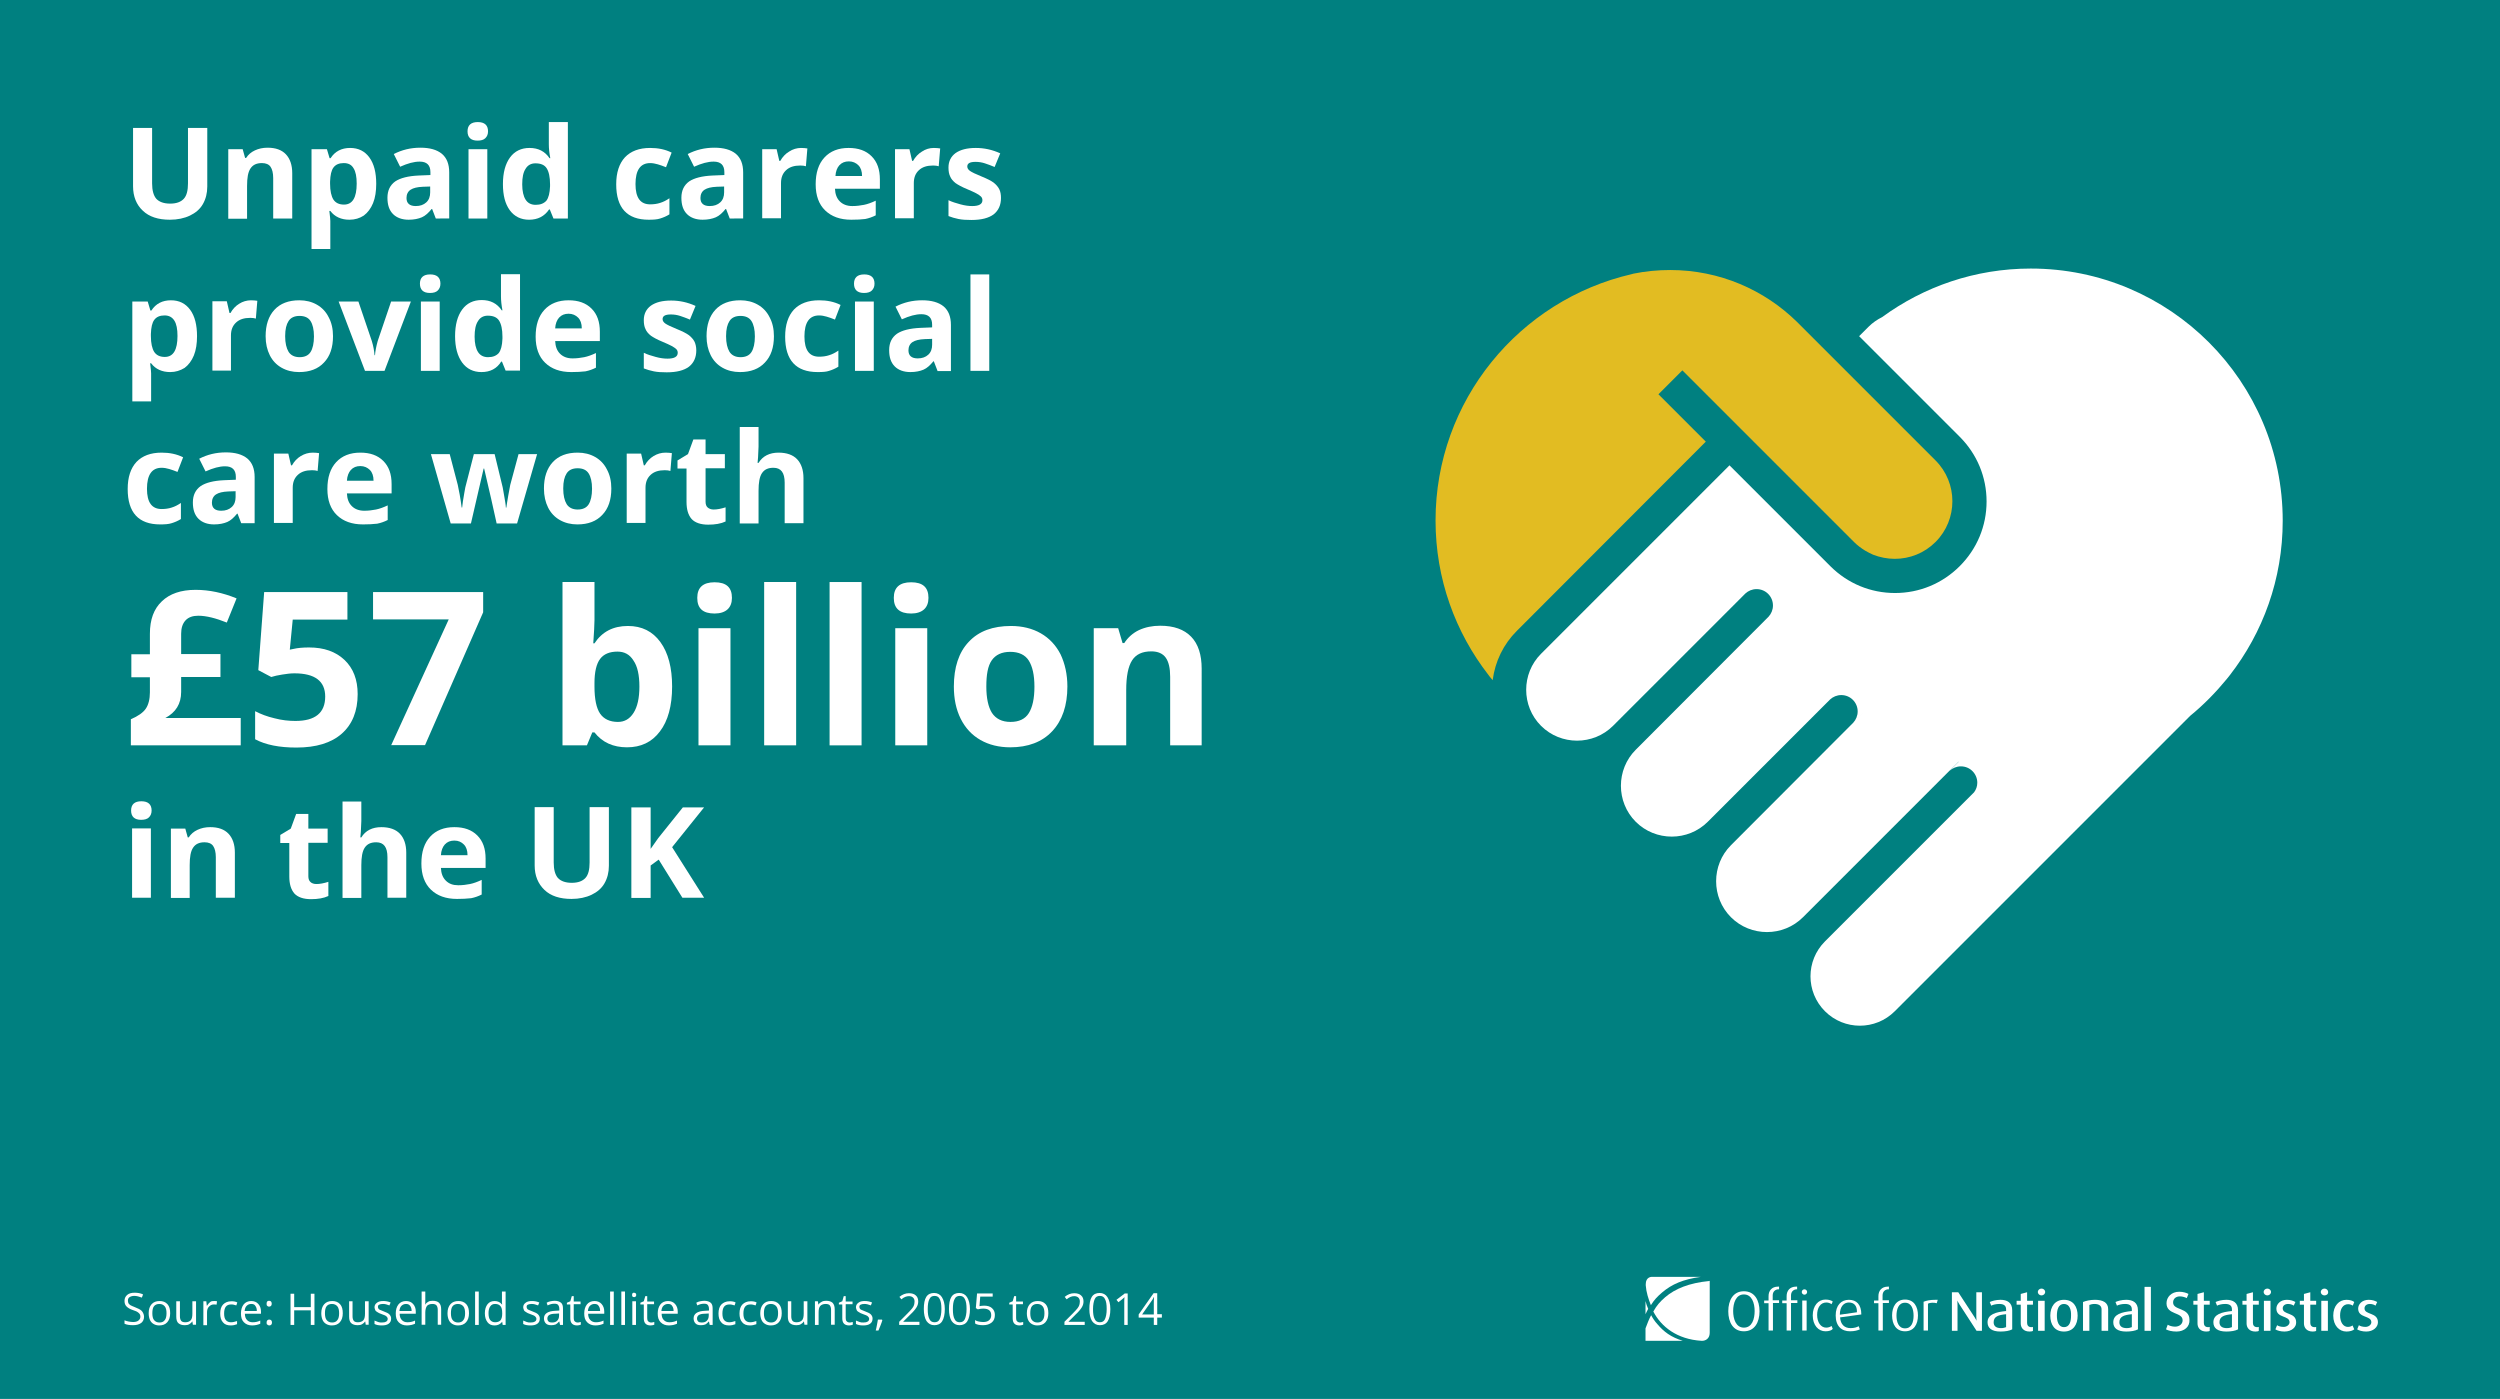 <?xml version="1.0" encoding="utf-8"?>
<!-- Generator: Adobe Illustrator 21.0.2, SVG Export Plug-In . SVG Version: 6.00 Build 0)  -->
<svg version="1.1" id="Layer_1" xmlns="http://www.w3.org/2000/svg" xmlns:xlink="http://www.w3.org/1999/xlink" x="0px" y="0px"
	 viewBox="0 0 1024 573" style="enable-background:new 0 0 1024 573;" xml:space="preserve">
<style type="text/css">
	.st0{fill:#008080;}
	.st1{fill:#FFFFFF;}
	.st2{fill:#E2BC22;}
</style>
<g>
	<rect class="st0" width="1024" height="573"/>
</g>
<g>
	<path class="st1" d="M84.9,52.4v24c0,2.7-0.6,5.1-1.8,7.2c-1.2,2.1-3,3.6-5.3,4.7c-2.3,1.1-5.1,1.7-8.2,1.7
		c-4.8,0-8.5-1.2-11.1-3.7c-2.6-2.4-4-5.8-4-10V52.4h7.8v22.7c0,2.9,0.6,5,1.7,6.3c1.2,1.3,3.1,2,5.7,2c2.6,0,4.4-0.7,5.6-2
		c1.2-1.3,1.7-3.5,1.7-6.3V52.4H84.9z"/>
	<path class="st1" d="M119.6,89.5h-7.7V72.9c0-2-0.4-3.6-1.1-4.6c-0.7-1-1.9-1.5-3.5-1.5c-2.2,0-3.7,0.7-4.7,2.2s-1.4,3.8-1.4,7.2
		v13.4h-7.7V61.1h5.9l1,3.6h0.4c0.9-1.4,2.1-2.4,3.6-3.1c1.5-0.7,3.2-1.1,5.2-1.1c3.3,0,5.8,0.9,7.5,2.7c1.7,1.8,2.6,4.4,2.6,7.7
		V89.5z"/>
	<path class="st1" d="M143.1,90c-3.3,0-6-1.2-7.8-3.6h-0.4c0.3,2.4,0.4,3.7,0.4,4.1V102h-7.7V61.1h6.3l1.1,3.7h0.4
		c1.8-2.8,4.5-4.2,8-4.2c3.4,0,6,1.3,7.9,3.9c1.9,2.6,2.8,6.2,2.8,10.8c0,3-0.4,5.7-1.3,7.9s-2.2,3.9-3.8,5.1
		C147.3,89.4,145.4,90,143.1,90z M140.8,66.8c-1.9,0-3.3,0.6-4.2,1.8c-0.9,1.2-1.3,3.1-1.4,5.8v0.8c0,3,0.5,5.2,1.4,6.6
		c0.9,1.3,2.3,2,4.3,2c3.5,0,5.2-2.9,5.2-8.6c0-2.8-0.4-4.9-1.3-6.3C144,67.5,142.7,66.8,140.8,66.8z"/>
	<path class="st1" d="M178.5,89.5l-1.5-3.9h-0.2c-1.3,1.6-2.6,2.8-4,3.4c-1.4,0.6-3.2,1-5.4,1c-2.7,0-4.9-0.8-6.4-2.3
		c-1.6-1.6-2.3-3.8-2.3-6.7c0-3,1.1-5.2,3.2-6.7c2.1-1.4,5.3-2.2,9.5-2.4l4.9-0.2v-1.2c0-2.9-1.5-4.3-4.4-4.3c-2.3,0-4.9,0.7-8,2.1
		l-2.6-5.2c3.3-1.7,6.9-2.6,10.9-2.6c3.8,0,6.7,0.8,8.8,2.5c2,1.7,3,4.2,3,7.6v18.9H178.5z M176.2,76.4l-3,0.1
		c-2.3,0.1-3.9,0.5-5,1.2c-1.1,0.7-1.7,1.9-1.7,3.4c0,2.2,1.3,3.3,3.8,3.3c1.8,0,3.2-0.5,4.3-1.5c1.1-1,1.6-2.4,1.6-4.1V76.4z"/>
	<path class="st1" d="M191.5,53.8c0-2.5,1.4-3.8,4.2-3.8c2.8,0,4.2,1.3,4.2,3.8c0,1.2-0.4,2.1-1.1,2.8c-0.7,0.7-1.8,1-3.2,1
		C192.9,57.6,191.5,56.3,191.5,53.8z M199.6,89.5h-7.7V61.1h7.7V89.5z"/>
	<path class="st1" d="M216.7,90c-3.3,0-6-1.3-7.9-3.9S206,80,206,75.4c0-4.7,1-8.3,2.9-10.9c1.9-2.6,4.6-3.9,8-3.9
		c3.6,0,6.3,1.4,8.2,4.2h0.3c-0.4-2.1-0.6-4-0.6-5.7V50h7.8v39.5h-5.9l-1.5-3.7h-0.3C223,88.6,220.3,90,216.7,90z M219.4,83.9
		c2,0,3.4-0.6,4.4-1.7c0.9-1.2,1.4-3.1,1.5-5.9v-0.8c0-3-0.5-5.2-1.4-6.6s-2.5-2-4.6-2c-1.7,0-3.1,0.7-4,2.2c-1,1.5-1.4,3.6-1.4,6.4
		s0.5,4.9,1.4,6.3S217.6,83.9,219.4,83.9z"/>
	<path class="st1" d="M265.7,90c-8.8,0-13.3-4.8-13.3-14.5c0-4.8,1.2-8.5,3.6-11.1c2.4-2.5,5.8-3.8,10.3-3.8c3.3,0,6.2,0.6,8.8,1.9
		l-2.3,6c-1.2-0.5-2.4-0.9-3.4-1.2c-1-0.3-2.1-0.5-3.1-0.5c-4,0-6,2.9-6,8.6c0,5.6,2,8.3,6,8.3c1.5,0,2.9-0.2,4.1-0.6
		c1.3-0.4,2.5-1,3.8-1.9v6.6c-1.3,0.8-2.5,1.3-3.8,1.7C269.2,89.9,267.6,90,265.7,90z"/>
	<path class="st1" d="M298.9,89.5l-1.5-3.9h-0.2c-1.3,1.6-2.6,2.8-4,3.4c-1.4,0.6-3.2,1-5.4,1c-2.7,0-4.9-0.8-6.4-2.3
		c-1.6-1.6-2.3-3.8-2.3-6.7c0-3,1.1-5.2,3.2-6.7c2.1-1.4,5.3-2.2,9.5-2.4l4.9-0.2v-1.2c0-2.9-1.5-4.3-4.4-4.3c-2.3,0-4.9,0.7-8,2.1
		l-2.6-5.2c3.3-1.7,6.9-2.6,10.9-2.6c3.8,0,6.7,0.8,8.8,2.5c2,1.7,3,4.2,3,7.6v18.9H298.9z M296.6,76.4l-3,0.1
		c-2.3,0.1-3.9,0.5-5,1.2c-1.1,0.7-1.7,1.9-1.7,3.4c0,2.2,1.3,3.3,3.8,3.3c1.8,0,3.2-0.5,4.3-1.5c1.1-1,1.6-2.4,1.6-4.1V76.4z"/>
	<path class="st1" d="M328.1,60.6c1,0,1.9,0.1,2.6,0.2l-0.6,7.3c-0.6-0.2-1.4-0.3-2.3-0.3c-2.5,0-4.4,0.6-5.8,1.9
		c-1.4,1.3-2.1,3-2.1,5.3v14.4h-7.7V61.1h5.9l1.1,4.8h0.4c0.9-1.6,2.1-2.9,3.6-3.8C324.7,61.1,326.4,60.6,328.1,60.6z"/>
	<path class="st1" d="M348.7,90c-4.6,0-8.1-1.3-10.7-3.8c-2.6-2.5-3.9-6.1-3.9-10.7c0-4.8,1.2-8.4,3.6-11c2.4-2.6,5.7-3.9,9.9-3.9
		c4,0,7.1,1.1,9.4,3.4s3.4,5.4,3.4,9.5v3.8H342c0.1,2.2,0.7,3.9,2,5.2c1.2,1.2,2.9,1.9,5.1,1.9c1.7,0,3.3-0.2,4.8-0.5
		s3.1-0.9,4.8-1.7v6c-1.4,0.7-2.8,1.2-4.3,1.5C352.8,89.9,351,90,348.7,90z M347.7,66.1c-1.6,0-2.9,0.5-3.9,1.6
		c-0.9,1-1.5,2.5-1.6,4.4h10.9c0-1.9-0.5-3.4-1.5-4.4S349.3,66.1,347.7,66.1z"/>
	<path class="st1" d="M382.5,60.6c1,0,1.9,0.1,2.6,0.2l-0.6,7.3c-0.6-0.2-1.4-0.3-2.3-0.3c-2.5,0-4.4,0.6-5.8,1.9
		c-1.4,1.3-2.1,3-2.1,5.3v14.4h-7.7V61.1h5.9l1.1,4.8h0.4c0.9-1.6,2.1-2.9,3.6-3.8C379.1,61.1,380.7,60.6,382.5,60.6z"/>
	<path class="st1" d="M410,81.1c0,2.9-1,5.1-3,6.7c-2,1.5-5,2.3-9.1,2.3c-2.1,0-3.8-0.1-5.3-0.4c-1.5-0.3-2.8-0.7-4.1-1.2V82
		c1.4,0.7,3.1,1.2,4.9,1.7s3.4,0.7,4.8,0.7c2.8,0,4.2-0.8,4.2-2.4c0-0.6-0.2-1.1-0.6-1.5c-0.4-0.4-1-0.8-1.9-1.3s-2.1-1-3.7-1.7
		c-2.2-0.9-3.8-1.8-4.8-2.5c-1-0.8-1.8-1.7-2.2-2.7c-0.5-1-0.7-2.2-0.7-3.7c0-2.5,1-4.5,2.9-5.9c2-1.4,4.7-2.1,8.3-2.1
		c3.4,0,6.7,0.7,10,2.2l-2.3,5.6c-1.4-0.6-2.8-1.1-4-1.5c-1.2-0.4-2.5-0.6-3.8-0.6c-2.3,0-3.4,0.6-3.4,1.9c0,0.7,0.4,1.3,1.1,1.8
		s2.3,1.3,4.8,2.3c2.2,0.9,3.8,1.7,4.9,2.5c1,0.8,1.8,1.7,2.3,2.7C409.8,78.5,410,79.7,410,81.1z"/>
	<path class="st1" d="M69.7,152.4c-3.3,0-6-1.2-7.8-3.6h-0.4c0.3,2.4,0.4,3.7,0.4,4.1v11.5h-7.7v-40.9h6.3l1.1,3.7h0.4
		c1.8-2.8,4.5-4.2,8-4.2c3.4,0,6,1.3,7.9,3.9c1.9,2.6,2.8,6.2,2.8,10.8c0,3-0.4,5.7-1.3,7.9s-2.2,3.9-3.8,5.1
		C73.8,151.8,71.9,152.4,69.7,152.4z M67.4,129.2c-1.9,0-3.3,0.6-4.2,1.8c-0.9,1.2-1.3,3.1-1.4,5.8v0.8c0,3,0.5,5.2,1.4,6.6
		c0.9,1.3,2.3,2,4.3,2c3.5,0,5.2-2.9,5.2-8.6c0-2.8-0.4-4.9-1.3-6.3C70.5,129.9,69.2,129.2,67.4,129.2z"/>
	<path class="st1" d="M102.8,123c1,0,1.9,0.1,2.6,0.2l-0.6,7.3c-0.6-0.2-1.4-0.3-2.3-0.3c-2.5,0-4.4,0.6-5.8,1.9
		c-1.4,1.3-2.1,3-2.1,5.3v14.4H87v-28.4h5.9l1.1,4.8h0.4c0.9-1.6,2.1-2.9,3.6-3.8C99.4,123.5,101.1,123,102.8,123z"/>
	<path class="st1" d="M136.4,137.7c0,4.6-1.2,8.2-3.7,10.8c-2.4,2.6-5.8,3.9-10.2,3.9c-2.7,0-5.1-0.6-7.2-1.8s-3.7-2.9-4.8-5.1
		s-1.7-4.8-1.7-7.8c0-4.6,1.2-8.2,3.6-10.8c2.4-2.6,5.8-3.9,10.2-3.9c2.7,0,5.1,0.6,7.2,1.8c2.1,1.2,3.7,2.9,4.8,5.1
		C135.8,132.1,136.4,134.7,136.4,137.7z M116.8,137.7c0,2.8,0.5,4.9,1.4,6.4c0.9,1.4,2.4,2.2,4.5,2.2c2.1,0,3.6-0.7,4.5-2.1
		c0.9-1.4,1.4-3.6,1.4-6.4c0-2.8-0.5-4.9-1.4-6.3c-0.9-1.4-2.4-2.1-4.5-2.1c-2.1,0-3.6,0.7-4.5,2.1S116.8,134.8,116.8,137.7z"/>
	<path class="st1" d="M149.5,151.9l-10.8-28.4h8.1l5.5,16.2c0.6,2,1,4,1.1,5.8h0.2c0.1-1.6,0.5-3.6,1.1-5.8l5.5-16.2h8.1l-10.8,28.4
		H149.5z"/>
	<path class="st1" d="M172,116.2c0-2.5,1.4-3.8,4.2-3.8c2.8,0,4.2,1.3,4.2,3.8c0,1.2-0.4,2.1-1.1,2.8c-0.7,0.7-1.8,1-3.2,1
		C173.4,120,172,118.7,172,116.2z M180.1,151.9h-7.7v-28.4h7.7V151.9z"/>
	<path class="st1" d="M197.2,152.4c-3.3,0-6-1.3-7.9-3.9s-2.9-6.2-2.9-10.8c0-4.7,1-8.3,2.9-10.9c1.9-2.6,4.6-3.9,8-3.9
		c3.6,0,6.3,1.4,8.2,4.2h0.3c-0.4-2.1-0.6-4-0.6-5.7v-9.1h7.8v39.5h-5.9l-1.5-3.7h-0.3C203.5,151,200.8,152.4,197.2,152.4z
		 M199.9,146.3c2,0,3.4-0.6,4.4-1.7c0.9-1.2,1.4-3.1,1.5-5.9v-0.8c0-3-0.5-5.2-1.4-6.6s-2.5-2-4.6-2c-1.7,0-3.1,0.7-4,2.2
		c-1,1.5-1.4,3.6-1.4,6.4s0.5,4.9,1.4,6.3S198.1,146.3,199.9,146.3z"/>
	<path class="st1" d="M234,152.4c-4.6,0-8.1-1.3-10.7-3.8c-2.6-2.5-3.9-6.1-3.9-10.7c0-4.8,1.2-8.4,3.6-11c2.4-2.6,5.7-3.9,9.9-3.9
		c4,0,7.1,1.1,9.4,3.4s3.4,5.4,3.4,9.5v3.8h-18.3c0.1,2.2,0.7,3.9,2,5.2c1.2,1.2,2.9,1.9,5.1,1.9c1.7,0,3.3-0.2,4.8-0.5
		s3.1-0.9,4.8-1.7v6c-1.4,0.7-2.8,1.2-4.3,1.5C238.1,152.3,236.2,152.4,234,152.4z M232.9,128.5c-1.6,0-2.9,0.5-3.9,1.6
		c-0.9,1-1.5,2.5-1.6,4.4h10.9c0-1.9-0.5-3.4-1.5-4.4S234.5,128.5,232.9,128.5z"/>
	<path class="st1" d="M285.2,143.5c0,2.9-1,5.1-3,6.7c-2,1.5-5,2.3-9.1,2.3c-2.1,0-3.8-0.1-5.3-0.4c-1.5-0.3-2.8-0.7-4.1-1.2v-6.4
		c1.4,0.7,3.1,1.2,4.9,1.7s3.4,0.7,4.8,0.7c2.8,0,4.2-0.8,4.2-2.4c0-0.6-0.2-1.1-0.6-1.5c-0.4-0.4-1-0.8-1.9-1.3s-2.1-1-3.7-1.7
		c-2.2-0.9-3.8-1.8-4.8-2.5c-1-0.8-1.8-1.7-2.2-2.7c-0.5-1-0.7-2.2-0.7-3.7c0-2.5,1-4.5,2.9-5.9c2-1.4,4.7-2.1,8.3-2.1
		c3.4,0,6.7,0.7,10,2.2l-2.3,5.6c-1.4-0.6-2.8-1.1-4-1.5c-1.2-0.4-2.5-0.6-3.8-0.6c-2.3,0-3.4,0.6-3.4,1.9c0,0.7,0.4,1.3,1.1,1.8
		s2.3,1.3,4.8,2.3c2.2,0.9,3.8,1.7,4.9,2.5c1,0.8,1.8,1.7,2.3,2.7C284.9,140.9,285.2,142.1,285.2,143.5z"/>
	<path class="st1" d="M317,137.7c0,4.6-1.2,8.2-3.7,10.8c-2.4,2.6-5.8,3.9-10.2,3.9c-2.7,0-5.1-0.6-7.2-1.8s-3.7-2.9-4.8-5.1
		s-1.7-4.8-1.7-7.8c0-4.6,1.2-8.2,3.6-10.8c2.4-2.6,5.8-3.9,10.2-3.9c2.7,0,5.1,0.6,7.2,1.8c2.1,1.2,3.7,2.9,4.8,5.1
		C316.4,132.1,317,134.7,317,137.7z M297.4,137.7c0,2.8,0.5,4.9,1.4,6.4c0.9,1.4,2.4,2.2,4.5,2.2c2.1,0,3.6-0.7,4.5-2.1
		c0.9-1.4,1.4-3.6,1.4-6.4c0-2.8-0.5-4.9-1.4-6.3c-0.9-1.4-2.4-2.1-4.5-2.1c-2.1,0-3.6,0.7-4.5,2.1S297.4,134.8,297.4,137.7z"/>
	<path class="st1" d="M334.9,152.4c-8.8,0-13.3-4.8-13.3-14.5c0-4.8,1.2-8.5,3.6-11.1c2.4-2.5,5.8-3.8,10.3-3.8
		c3.3,0,6.2,0.6,8.8,1.9l-2.3,6c-1.2-0.5-2.4-0.9-3.4-1.2c-1-0.3-2.1-0.5-3.1-0.5c-4,0-6,2.9-6,8.6c0,5.6,2,8.3,6,8.3
		c1.5,0,2.9-0.2,4.1-0.6c1.3-0.4,2.5-1,3.8-1.9v6.6c-1.3,0.8-2.5,1.3-3.8,1.7C338.5,152.3,336.9,152.4,334.9,152.4z"/>
	<path class="st1" d="M349.8,116.2c0-2.5,1.4-3.8,4.2-3.8c2.8,0,4.2,1.3,4.2,3.8c0,1.2-0.4,2.1-1.1,2.8c-0.7,0.7-1.8,1-3.2,1
		C351.2,120,349.8,118.7,349.8,116.2z M357.9,151.9h-7.7v-28.4h7.7V151.9z"/>
	<path class="st1" d="M384,151.9l-1.5-3.9h-0.2c-1.3,1.6-2.6,2.8-4,3.4c-1.4,0.6-3.2,1-5.4,1c-2.7,0-4.9-0.8-6.4-2.3
		c-1.6-1.6-2.3-3.8-2.3-6.7c0-3,1.1-5.2,3.2-6.7c2.1-1.4,5.3-2.2,9.5-2.4l4.9-0.2V133c0-2.9-1.5-4.3-4.4-4.3c-2.3,0-4.9,0.7-8,2.1
		l-2.6-5.2c3.3-1.7,6.9-2.6,10.9-2.6c3.8,0,6.7,0.8,8.8,2.5c2,1.7,3,4.2,3,7.6v18.9H384z M381.8,138.8l-3,0.1
		c-2.3,0.1-3.9,0.5-5,1.2c-1.1,0.7-1.7,1.9-1.7,3.4c0,2.2,1.3,3.3,3.8,3.3c1.8,0,3.2-0.5,4.3-1.5c1.1-1,1.6-2.4,1.6-4.1V138.8z"/>
	<path class="st1" d="M405.2,151.9h-7.7v-39.5h7.7V151.9z"/>
	<path class="st1" d="M65.6,214.8c-8.8,0-13.3-4.8-13.3-14.5c0-4.8,1.2-8.5,3.6-11.1c2.4-2.5,5.8-3.8,10.3-3.8
		c3.3,0,6.2,0.6,8.8,1.9l-2.3,6c-1.2-0.5-2.4-0.9-3.4-1.2c-1-0.3-2.1-0.5-3.1-0.5c-4,0-6,2.9-6,8.6c0,5.6,2,8.3,6,8.3
		c1.5,0,2.9-0.2,4.1-0.6c1.3-0.4,2.5-1,3.8-1.9v6.6c-1.3,0.8-2.5,1.3-3.8,1.7C69.1,214.7,67.5,214.8,65.6,214.8z"/>
	<path class="st1" d="M98.8,214.3l-1.5-3.9h-0.2c-1.3,1.6-2.6,2.8-4,3.4c-1.4,0.6-3.2,1-5.4,1c-2.7,0-4.9-0.8-6.4-2.3
		c-1.6-1.6-2.3-3.8-2.3-6.7c0-3,1.1-5.2,3.2-6.7c2.1-1.4,5.3-2.2,9.5-2.4l4.9-0.2v-1.2c0-2.9-1.5-4.3-4.4-4.3c-2.3,0-4.9,0.7-8,2.1
		l-2.6-5.2c3.3-1.7,6.9-2.6,10.9-2.6c3.8,0,6.7,0.8,8.8,2.5c2,1.7,3,4.2,3,7.6v18.9H98.8z M96.5,201.2l-3,0.1
		c-2.3,0.1-3.9,0.5-5,1.2c-1.1,0.7-1.7,1.9-1.7,3.4c0,2.2,1.3,3.3,3.8,3.3c1.8,0,3.2-0.5,4.3-1.5c1.1-1,1.6-2.4,1.6-4.1V201.2z"/>
	<path class="st1" d="M128.1,185.4c1,0,1.9,0.1,2.6,0.2l-0.6,7.3c-0.6-0.2-1.4-0.3-2.3-0.3c-2.5,0-4.4,0.6-5.8,1.9
		c-1.4,1.3-2.1,3-2.1,5.3v14.4h-7.7v-28.4h5.9l1.1,4.8h0.4c0.9-1.6,2.1-2.9,3.6-3.8C124.7,185.9,126.3,185.4,128.1,185.4z"/>
	<path class="st1" d="M148.7,214.8c-4.6,0-8.1-1.3-10.7-3.8c-2.6-2.5-3.9-6.1-3.9-10.7c0-4.8,1.2-8.4,3.6-11
		c2.4-2.6,5.7-3.9,9.9-3.9c4,0,7.1,1.1,9.4,3.4s3.4,5.4,3.4,9.5v3.8h-18.3c0.1,2.2,0.7,3.9,2,5.2c1.2,1.2,2.9,1.9,5.1,1.9
		c1.7,0,3.3-0.2,4.8-0.5s3.1-0.9,4.8-1.7v6c-1.4,0.7-2.8,1.2-4.3,1.5C152.8,214.7,150.9,214.8,148.7,214.8z M147.6,190.9
		c-1.6,0-2.9,0.5-3.9,1.6c-0.9,1-1.5,2.5-1.6,4.4H153c0-1.9-0.5-3.4-1.5-4.4S149.2,190.9,147.6,190.9z"/>
	<path class="st1" d="M203.4,214.3l-2.2-9.9l-2.9-12.5h-0.2l-5.2,22.5h-8.3l-8.1-28.4h7.7l3.3,12.6c0.5,2.3,1.1,5.4,1.6,9.3h0.2
		c0.1-1.3,0.4-3.3,0.9-6.1l0.4-2.2l3.5-13.6h8.5l3.3,13.6c0.1,0.4,0.2,0.9,0.3,1.7c0.1,0.7,0.3,1.5,0.4,2.3c0.1,0.8,0.3,1.6,0.4,2.4
		c0.1,0.8,0.2,1.4,0.2,1.9h0.2c0.2-1.2,0.4-2.9,0.8-5c0.4-2.1,0.7-3.6,0.8-4.3l3.4-12.6h7.6l-8.2,28.4H203.4z"/>
	<path class="st1" d="M250.4,200.1c0,4.6-1.2,8.2-3.7,10.8c-2.4,2.6-5.8,3.9-10.2,3.9c-2.7,0-5.1-0.6-7.2-1.8s-3.7-2.9-4.8-5.1
		s-1.7-4.8-1.7-7.8c0-4.6,1.2-8.2,3.6-10.8c2.4-2.6,5.8-3.9,10.2-3.9c2.7,0,5.1,0.6,7.2,1.8c2.1,1.2,3.7,2.9,4.8,5.1
		C249.8,194.5,250.4,197.1,250.4,200.1z M230.7,200.1c0,2.8,0.5,4.9,1.4,6.4c0.9,1.4,2.4,2.2,4.5,2.2c2.1,0,3.6-0.7,4.5-2.1
		c0.9-1.4,1.4-3.6,1.4-6.4c0-2.8-0.5-4.9-1.4-6.3c-0.9-1.4-2.4-2.1-4.5-2.1c-2.1,0-3.6,0.7-4.5,2.1S230.7,197.2,230.7,200.1z"/>
	<path class="st1" d="M272.6,185.4c1,0,1.9,0.1,2.6,0.2l-0.6,7.3c-0.6-0.2-1.4-0.3-2.3-0.3c-2.5,0-4.4,0.6-5.8,1.9
		c-1.4,1.3-2.1,3-2.1,5.3v14.4h-7.7v-28.4h5.9l1.1,4.8h0.4c0.9-1.6,2.1-2.9,3.6-3.8C269.2,185.9,270.8,185.4,272.6,185.4z"/>
	<path class="st1" d="M292.3,208.7c1.4,0,3-0.3,4.9-0.9v5.8c-1.9,0.9-4.3,1.3-7.1,1.3c-3.1,0-5.4-0.8-6.8-2.3
		c-1.4-1.6-2.1-3.9-2.1-7v-13.7h-3.7v-3.3l4.3-2.6l2.2-6h5v6h7.9v5.8H289v13.7c0,1.1,0.3,1.9,0.9,2.4
		C290.5,208.4,291.3,208.7,292.3,208.7z"/>
	<path class="st1" d="M329.1,214.3h-7.7v-16.6c0-4.1-1.5-6.1-4.6-6.1c-2.2,0-3.7,0.7-4.7,2.2s-1.4,3.9-1.4,7.2v13.4h-7.7v-39.5h7.7
		v8c0,0.6-0.1,2.1-0.2,4.4l-0.2,2.3h0.4c1.7-2.8,4.5-4.2,8.2-4.2c3.3,0,5.9,0.9,7.6,2.7c1.7,1.8,2.6,4.4,2.6,7.7V214.3z"/>
	<path class="st1" d="M80.1,241.6c5.6,0,11.2,1.2,16.8,3.5l-4,9.9c-4.5-1.8-8.4-2.8-11.7-2.8c-2.2,0-4,0.6-5.2,1.9
		c-1.2,1.3-1.8,3.1-1.8,5.5v8.3h16.1v9.4H74.2v6.1c0,4.9-2.2,8.4-6.5,10.7h30.9v11.2h-45v-10.7c3-1.3,5-2.7,6.1-4.3
		c1.1-1.6,1.7-3.9,1.7-6.7v-6.2h-7.6v-9.4h7.6v-8.4c0-5.8,1.6-10.2,4.9-13.3C69.5,243.2,74.1,241.6,80.1,241.6z"/>
	<path class="st1" d="M126.6,265.2c6.1,0,10.9,1.7,14.5,5.1c3.6,3.4,5.4,8.1,5.4,14c0,7-2.2,12.4-6.5,16.2
		c-4.3,3.8-10.5,5.7-18.6,5.7c-7,0-12.6-1.1-16.9-3.4v-11.5c2.3,1.2,4.9,2.2,7.9,2.9c3,0.8,5.9,1.1,8.6,1.1c8.1,0,12.2-3.3,12.2-10
		c0-6.3-4.2-9.5-12.6-9.5c-1.5,0-3.2,0.2-5,0.5c-1.8,0.3-3.3,0.6-4.5,1l-5.3-2.8l2.4-32h34.1v11.3h-22.4l-1.2,12.3l1.5-0.3
		C121.9,265.4,124,265.2,126.6,265.2z"/>
	<path class="st1" d="M160.2,305.3l23.6-51.6h-31v-11.2h45.1v8.3l-23.8,54.4H160.2z"/>
	<path class="st1" d="M257.2,256.4c5.7,0,10.1,2.2,13.3,6.6c3.2,4.4,4.8,10.5,4.8,18.2c0,7.9-1.7,14.1-5,18.4
		c-3.3,4.4-7.8,6.5-13.5,6.5c-5.6,0-10.1-2-13.3-6.1h-0.9l-2.2,5.3h-10v-66.9h13.1V254c0,2-0.2,5.1-0.5,9.5h0.5
		C246.6,258.8,251.1,256.4,257.2,256.4z M252.9,266.9c-3.2,0-5.6,1-7.1,3c-1.5,2-2.3,5.3-2.3,9.9v1.4c0,5.2,0.8,8.9,2.3,11.1
		c1.5,2.2,4,3.4,7.3,3.4c2.7,0,4.8-1.2,6.4-3.7c1.6-2.5,2.4-6.1,2.4-10.8s-0.8-8.3-2.4-10.6C257.9,268,255.7,266.9,252.9,266.9z"/>
	<path class="st1" d="M285.6,244.9c0-4.3,2.4-6.4,7.1-6.4c4.8,0,7.1,2.1,7.1,6.4c0,2-0.6,3.6-1.8,4.7c-1.2,1.1-3,1.7-5.3,1.7
		C287.9,251.3,285.6,249.2,285.6,244.9z M299.2,305.3h-13.1v-48h13.1V305.3z"/>
	<path class="st1" d="M326.1,305.3H313v-66.9h13.1V305.3z"/>
	<path class="st1" d="M352.9,305.3h-13.1v-66.9h13.1V305.3z"/>
	<path class="st1" d="M366.1,244.9c0-4.3,2.4-6.4,7.1-6.4c4.8,0,7.1,2.1,7.1,6.4c0,2-0.6,3.6-1.8,4.7c-1.2,1.1-3,1.7-5.3,1.7
		C368.5,251.3,366.1,249.2,366.1,244.9z M379.8,305.3h-13.1v-48h13.1V305.3z"/>
	<path class="st1" d="M437.2,281.2c0,7.8-2.1,13.9-6.2,18.3c-4.1,4.4-9.9,6.6-17.2,6.6c-4.6,0-8.7-1-12.2-3s-6.2-4.9-8.1-8.7
		s-2.8-8.2-2.8-13.2c0-7.8,2-14,6.1-18.3c4.1-4.4,9.9-6.5,17.3-6.5c4.6,0,8.7,1,12.2,3c3.5,2,6.2,4.9,8.1,8.6
		C436.2,271.8,437.2,276.2,437.2,281.2z M404,281.2c0,4.8,0.8,8.4,2.3,10.8c1.6,2.4,4.1,3.7,7.6,3.7c3.5,0,6-1.2,7.5-3.6
		c1.5-2.4,2.3-6,2.3-10.8c0-4.8-0.8-8.3-2.3-10.7c-1.5-2.4-4.1-3.6-7.6-3.6c-3.5,0-6,1.2-7.6,3.5S404,276.4,404,281.2z"/>
	<path class="st1" d="M492.4,305.3h-13.1v-28.1c0-3.5-0.6-6.1-1.8-7.8c-1.2-1.7-3.2-2.6-5.9-2.6c-3.7,0-6.3,1.2-7.9,3.7
		s-2.4,6.5-2.4,12.2v22.6H448v-48h10l1.8,6.1h0.7c1.5-2.3,3.5-4.1,6-5.3c2.6-1.2,5.5-1.8,8.7-1.8c5.6,0,9.8,1.5,12.7,4.5
		c2.9,3,4.3,7.4,4.3,13.1V305.3z"/>
	<path class="st1" d="M53.7,332c0-2.5,1.4-3.8,4.2-3.8c2.8,0,4.2,1.3,4.2,3.8c0,1.2-0.4,2.1-1.1,2.8c-0.7,0.7-1.8,1-3.2,1
		C55.1,335.8,53.7,334.5,53.7,332z M61.8,367.7h-7.7v-28.4h7.7V367.7z"/>
	<path class="st1" d="M96.1,367.7h-7.7v-16.6c0-2-0.4-3.6-1.1-4.6c-0.7-1-1.9-1.5-3.5-1.5c-2.2,0-3.7,0.7-4.7,2.2s-1.4,3.8-1.4,7.2
		v13.4h-7.7v-28.4h5.9l1,3.6h0.4c0.9-1.4,2.1-2.4,3.6-3.1c1.5-0.7,3.2-1.1,5.2-1.1c3.3,0,5.8,0.9,7.5,2.7c1.7,1.8,2.6,4.4,2.6,7.7
		V367.7z"/>
	<path class="st1" d="M129.6,362.1c1.4,0,3-0.3,4.9-0.9v5.8c-1.9,0.9-4.3,1.3-7.1,1.3c-3.1,0-5.4-0.8-6.8-2.3
		c-1.4-1.6-2.1-3.9-2.1-7v-13.7h-3.7v-3.3l4.3-2.6l2.2-6h5v6h7.9v5.8h-7.9v13.7c0,1.1,0.3,1.9,0.9,2.4
		C127.7,361.8,128.6,362.1,129.6,362.1z"/>
	<path class="st1" d="M166.4,367.7h-7.7v-16.6c0-4.1-1.5-6.1-4.6-6.1c-2.2,0-3.7,0.7-4.7,2.2s-1.4,3.9-1.4,7.2v13.4h-7.7v-39.5h7.7
		v8c0,0.6-0.1,2.1-0.2,4.4l-0.2,2.3h0.4c1.7-2.8,4.5-4.2,8.2-4.2c3.3,0,5.9,0.9,7.6,2.7s2.6,4.4,2.6,7.7V367.7z"/>
	<path class="st1" d="M187.2,368.2c-4.6,0-8.1-1.3-10.7-3.8c-2.6-2.5-3.9-6.1-3.9-10.7c0-4.8,1.2-8.4,3.6-11
		c2.4-2.6,5.7-3.9,9.9-3.9c4,0,7.1,1.1,9.4,3.4s3.4,5.4,3.4,9.5v3.8h-18.3c0.1,2.2,0.7,3.9,2,5.2s2.9,1.9,5.1,1.9
		c1.7,0,3.3-0.2,4.8-0.5s3.1-0.9,4.8-1.7v6c-1.4,0.7-2.8,1.2-4.3,1.5C191.3,368.1,189.4,368.2,187.2,368.2z M186.1,344.3
		c-1.6,0-2.9,0.5-3.9,1.6c-0.9,1-1.5,2.5-1.6,4.4h10.9c0-1.9-0.5-3.4-1.5-4.4S187.8,344.3,186.1,344.3z"/>
	<path class="st1" d="M249.4,330.6v24c0,2.7-0.6,5.1-1.8,7.2c-1.2,2.1-3,3.6-5.3,4.7c-2.3,1.1-5.1,1.7-8.2,1.7
		c-4.8,0-8.5-1.2-11.1-3.7s-4-5.8-4-10v-23.9h7.8v22.7c0,2.9,0.6,5,1.7,6.3c1.2,1.3,3.1,2,5.7,2c2.6,0,4.4-0.7,5.6-2
		c1.2-1.3,1.7-3.5,1.7-6.3v-22.7H249.4z"/>
	<path class="st1" d="M288.4,367.7h-8.9l-9.7-15.6l-3.3,2.4v13.3h-7.9v-37.1h7.9v17l3.1-4.4l10.1-12.6h8.7L275.3,347L288.4,367.7z"
		/>
</g>
<g>
	<g>
		<path class="st1" d="M714.3,545.3c-4.4,0-6.4-3.7-6.4-8.2c0-4.5,2-8.2,6.4-8.2c4.4,0,6.4,3.7,6.4,8.2
			C720.7,541.6,718.7,545.3,714.3,545.3z M714.3,530.2c-3.3,0-4.4,3.6-4.4,6.8c0,3.2,1.1,6.8,4.4,6.8c3.4,0,4.4-3.6,4.4-6.8
			C718.7,533.8,717.6,530.2,714.3,530.2z"/>
		<path class="st1" d="M726.2,533.8V545h-1.8v-11.2h-1.8v-1.1h1.8v-1.8c0-2.2,1.3-3.9,3.9-3.9c0.2,0,0.4,0,0.4,0v1.1h-0.2
			c-1.2,0-2.4,0.8-2.4,2.5v2h2.6v1.1H726.2z"/>
		<path class="st1" d="M733.6,533.8V545h-1.8v-11.2H730v-1.1h1.8v-1.8c0-2.2,1.3-3.9,3.9-3.9c0.2,0,0.4,0,0.4,0v1.1H736
			c-1.2,0-2.4,0.8-2.4,2.5v2h2.6v1.1H733.6z"/>
		<path class="st1" d="M739.1,530.3c-0.6,0-1.1-0.5-1.1-1.1s0.5-1.1,1.1-1.1c0.6,0,1.1,0.5,1.1,1.1S739.7,530.3,739.1,530.3z
			 M738.2,545v-12.3h1.8V545H738.2z"/>
		<path class="st1" d="M747.7,545.3c-2.9,0-5.2-2.5-5.2-6.5c0-4,2.3-6.5,5.2-6.5c1.5,0,2.5,0.4,3,0.8l-0.5,1.1
			c-0.4-0.3-1.2-0.7-2.1-0.7c-2.5,0-3.8,2.2-3.8,5.1c0,3,1.5,5.2,3.7,5.2c0.9,0,1.7-0.3,2.2-0.7l0.5,1.2
			C750.3,544.9,749.2,545.3,747.7,545.3z"/>
		<path class="st1" d="M753.7,539.6c0.2,2.9,1.8,4.4,4.3,4.4c1.5,0,2.7-0.4,3.3-0.8l0.5,1.3c-0.8,0.4-2.2,0.8-4,0.8
			c-3.5,0-5.9-2.1-5.9-6.5c0-4.2,2.3-6.4,5.4-6.4c3.1,0,5.1,1.9,5.1,6L753.7,539.6z M757.3,533.5c-2,0-3.7,1.6-3.7,5l7-1
			C760.7,534.7,759.3,533.5,757.3,533.5z"/>
		<path class="st1" d="M771.2,533.8V545h-1.8v-11.2h-1.8v-1.1h1.8v-1.8c0-2.2,1.3-3.9,3.9-3.9c0.2,0,0.4,0,0.4,0v1.1h-0.2
			c-1.2,0-2.4,0.8-2.4,2.5v2h2.6v1.1H771.2z"/>
		<path class="st1" d="M780.3,545.3c-3.6,0-5.3-2.8-5.3-6.5c0-3.6,1.7-6.5,5.3-6.5c3.6,0,5.3,2.8,5.3,6.5
			C785.6,542.5,783.9,545.3,780.3,545.3z M780.3,533.6c-2.7,0-3.5,2.7-3.5,5.3c0,2.5,0.8,5.2,3.5,5.2c2.7,0,3.5-2.6,3.5-5.2
			C783.8,536.3,783,533.6,780.3,533.6z"/>
		<path class="st1" d="M793.3,533.8c-1.1-0.3-2.8-0.3-3.6,0.2v11h-1.8v-11.8c1.3-0.5,2.6-0.8,4.9-0.8c0.3,0,0.7,0,0.9,0L793.3,533.8
			z"/>
		<path class="st1" d="M809.6,545.1l-7-10.8c-0.5-0.8-0.9-1.6-0.9-1.6h0c0,0,0.1,0.9,0.1,1.9v10.5h-2.3v-15.8h2.6l6.6,10.1
			c0.6,0.9,0.9,1.6,0.9,1.6h0c0,0-0.1-0.9-0.1-1.8v-9.9h2.3v15.8H809.6z"/>
		<path class="st1" d="M819.4,545.4c-3.6,0-5.3-1.4-5.3-3.8c0-3.3,3.5-4.2,7.6-4.6v-0.7c0-1.7-1.2-2.2-2.8-2.2
			c-1.2,0-2.6,0.3-3.3,0.7l-0.6-1.5c0.9-0.4,2.5-0.9,4.4-0.9c2.7,0,4.8,1.1,4.8,4.3v7.8C823.1,545.1,821.4,545.4,819.4,545.4z
			 M821.7,538.3c-3.1,0.3-5.1,0.9-5.1,3.3c0,1.7,1.2,2.4,3,2.4c0.9,0,1.6-0.2,2.1-0.4V538.3z"/>
		<path class="st1" d="M831.3,545.4c-2.6,0-3.6-1.7-3.6-3.3v-7.7H826v-1.6h1.7V530l2.6-0.7v3.5h2.4v1.6h-2.4v7.5
			c0,1,0.6,1.7,1.7,1.7c0.3,0,0.5,0,0.7-0.1v1.6C832.5,545.3,832,545.4,831.3,545.4z"/>
		<path class="st1" d="M836.2,530.6c-0.8,0-1.5-0.6-1.5-1.4c0-0.8,0.7-1.4,1.5-1.4c0.8,0,1.5,0.6,1.5,1.4
			C837.7,530,837,530.6,836.2,530.6z M834.8,545.1v-12.3h2.7v12.3H834.8z"/>
		<path class="st1" d="M845.4,545.4c-3.8,0-5.6-2.8-5.6-6.5c0-3.7,1.9-6.5,5.6-6.5c3.8,0,5.6,2.8,5.6,6.5
			C851,542.6,849.2,545.4,845.4,545.4z M845.4,534.1c-2.3,0-2.9,2.4-2.9,4.8c0,2.4,0.7,4.7,2.9,4.7c2.3,0,2.9-2.3,2.9-4.7
			C848.4,536.5,847.7,534.1,845.4,534.1z"/>
		<path class="st1" d="M860.8,545.1v-8.8c0-1.6-1.3-2.2-2.9-2.2c-0.8,0-1.6,0.2-2.1,0.4v10.6h-2.6v-11.8c1.2-0.5,3-0.9,4.9-0.9
			c3.2,0,5.4,1.1,5.4,3.8v8.9H860.8z"/>
		<path class="st1" d="M870.9,545.4c-3.6,0-5.3-1.4-5.3-3.8c0-3.3,3.5-4.2,7.6-4.6v-0.7c0-1.7-1.2-2.2-2.8-2.2
			c-1.2,0-2.6,0.3-3.3,0.7l-0.6-1.5c0.9-0.4,2.5-0.9,4.4-0.9c2.7,0,4.8,1.1,4.8,4.3v7.8C874.6,545.1,872.9,545.4,870.9,545.4z
			 M873.2,538.3c-3.1,0.3-5.1,0.9-5.1,3.3c0,1.7,1.2,2.4,3,2.4c0.9,0,1.6-0.2,2.1-0.4V538.3z"/>
		<path class="st1" d="M878.4,545.1v-6v-12h2.6v6.1v11.9H878.4z"/>
		<path class="st1" d="M891.5,545.4c-1.9,0-3.4-0.4-4.3-0.9l0.7-1.9c0.6,0.4,1.8,0.8,3,0.8c1.8,0,3.1-1.1,3.1-2.6
			c0-3.5-6.6-2.1-6.6-7c0-2.5,2-4.7,5.2-4.7c1.7,0,3.1,0.5,3.8,0.9l-0.7,1.7c-0.6-0.3-1.7-0.7-2.8-0.7c-1.7,0-2.8,1-2.8,2.5
			c0,3.4,6.7,1.9,6.7,7.1C897,543.4,894.7,545.4,891.5,545.4z"/>
		<path class="st1" d="M903.7,545.4c-2.6,0-3.6-1.7-3.6-3.3v-7.7h-1.7v-1.6h1.7V530l2.6-0.7v3.5h2.4v1.6h-2.4v7.5
			c0,1,0.6,1.7,1.7,1.7c0.3,0,0.5,0,0.7-0.1v1.6C904.9,545.3,904.4,545.4,903.7,545.4z"/>
		<path class="st1" d="M911.9,545.4c-3.6,0-5.3-1.4-5.3-3.8c0-3.3,3.5-4.2,7.6-4.6v-0.7c0-1.7-1.2-2.2-2.8-2.2
			c-1.2,0-2.6,0.3-3.3,0.7l-0.6-1.5c0.9-0.4,2.5-0.9,4.4-0.9c2.7,0,4.8,1.1,4.8,4.3v7.8C915.6,545.1,913.9,545.4,911.9,545.4z
			 M914.2,538.3c-3.1,0.3-5.1,0.9-5.1,3.3c0,1.7,1.2,2.4,3,2.4c0.9,0,1.6-0.2,2.1-0.4V538.3z"/>
		<path class="st1" d="M923.8,545.4c-2.6,0-3.6-1.7-3.6-3.3v-7.7h-1.7v-1.6h1.7V530l2.6-0.7v3.5h2.4v1.6h-2.4v7.5
			c0,1,0.6,1.7,1.7,1.7c0.3,0,0.5,0,0.7-0.1v1.6C925,545.3,924.5,545.4,923.8,545.4z"/>
		<path class="st1" d="M928.7,530.6c-0.8,0-1.5-0.6-1.5-1.4c0-0.8,0.7-1.4,1.5-1.4c0.8,0,1.5,0.6,1.5,1.4
			C930.2,530,929.5,530.6,928.7,530.6z M927.3,545.1v-12.3h2.7v12.3H927.3z"/>
		<path class="st1" d="M935.7,545.4c-1.5,0-3-0.4-3.7-0.9l0.7-1.7c0.5,0.4,1.6,0.7,2.7,0.7c1.3,0,2.4-0.9,2.4-1.9
			c0-2.9-5.4-1.6-5.4-5.6c0-1.8,1.6-3.6,4.3-3.6c1.5,0,2.6,0.4,3.5,0.9l-0.7,1.5c-0.4-0.3-1.2-0.7-2.3-0.7c-1.4,0-2.2,0.8-2.2,1.8
			c0,2.8,5.5,1.5,5.5,5.7C940.6,543.6,938.7,545.4,935.7,545.4z"/>
		<path class="st1" d="M947.3,545.4c-2.6,0-3.6-1.7-3.6-3.3v-7.7H942v-1.6h1.7V530l2.6-0.7v3.5h2.4v1.6h-2.4v7.5
			c0,1,0.6,1.7,1.7,1.7c0.3,0,0.5,0,0.7-0.1v1.6C948.5,545.3,947.9,545.4,947.3,545.4z"/>
		<path class="st1" d="M952.1,530.6c-0.8,0-1.5-0.6-1.5-1.4c0-0.8,0.7-1.4,1.5-1.4c0.8,0,1.5,0.6,1.5,1.4
			C953.7,530,953,530.6,952.1,530.6z M950.8,545.1v-12.3h2.7v12.3H950.8z"/>
		<path class="st1" d="M961.1,545.4c-3,0-5.4-2.5-5.4-6.5c0-4.1,2.4-6.5,5.4-6.5c1.5,0,2.6,0.4,3.2,0.9l-0.6,1.5
			c-0.4-0.3-1.1-0.6-1.9-0.6c-2.1,0-3.3,1.9-3.3,4.6c0,2.8,1.3,4.7,3.2,4.7c0.8,0,1.5-0.3,1.9-0.6l0.7,1.6
			C963.7,545,962.6,545.4,961.1,545.4z"/>
		<path class="st1" d="M969.2,545.4c-1.5,0-3-0.4-3.7-0.9l0.7-1.7c0.5,0.4,1.6,0.7,2.7,0.7c1.3,0,2.4-0.9,2.4-1.9
			c0-2.9-5.4-1.6-5.4-5.6c0-1.8,1.6-3.6,4.3-3.6c1.5,0,2.6,0.4,3.5,0.9l-0.7,1.5c-0.4-0.3-1.2-0.7-2.3-0.7c-1.4,0-2.2,0.8-2.2,1.8
			c0,2.8,5.5,1.5,5.5,5.7C974,543.6,972.1,545.4,969.2,545.4z"/>
	</g>
	<g>
		<path class="st1" d="M674,538.3c0.4-0.8,0.7-1.5,1.1-2.2c-0.5-1.2-0.8-1.9-1.1-3.2C674,535.1,674,536.5,674,538.3z M676.5,523
			c0,0-2.4,0-2.4,3c0,0.2,0-0.3,0,0.5c0.2,2.8,1.1,5.6,2.1,8.1c1.4-2.2,2.6-3.5,4.6-5.2c4-3.4,8.6-5.4,15.9-6.4H676.5z"/>
		<path class="st1" d="M700.1,524.7c-8.3,0.8-14,3.2-18,6.6c-2.2,1.9-3.5,3.4-4.9,5.9c3.2,6.2,9.7,11.4,19.8,12l0.2,0
			c0,0,3.1,0.1,3.1-3.4v-21.2C700.2,524.6,700.2,524.7,700.1,524.7z M678.8,542.3c-1-1.1-1.8-2.3-2.5-3.6c-0.9,1.7-1.6,3.5-2.3,5.4
			c0,3,0,5.1,0,5.1l15.3,0C684.4,547.7,681.5,545.5,678.8,542.3z"/>
	</g>
</g>
<g>
	<path class="st1" d="M59,539.3c0,1.1-0.4,2-1.2,2.6s-1.9,0.9-3.3,0.9c-1.5,0-2.7-0.2-3.5-0.6v-1.4c0.5,0.2,1.1,0.4,1.7,0.5
		s1.2,0.2,1.8,0.2c1,0,1.7-0.2,2.2-0.6c0.5-0.4,0.8-0.9,0.8-1.6c0-0.4-0.1-0.8-0.3-1.1c-0.2-0.3-0.5-0.5-0.9-0.8s-1.1-0.5-1.9-0.8
		c-1.2-0.4-2-0.9-2.6-1.5s-0.8-1.4-0.8-2.3c0-1,0.4-1.8,1.1-2.4s1.7-0.9,3-0.9c1.3,0,2.5,0.2,3.5,0.7l-0.5,1.3
		c-1.1-0.4-2.1-0.7-3.1-0.7c-0.8,0-1.4,0.2-1.9,0.5s-0.7,0.8-0.7,1.4c0,0.4,0.1,0.8,0.2,1.1c0.2,0.3,0.4,0.5,0.8,0.8
		c0.4,0.2,1,0.5,1.8,0.8c1.3,0.5,2.3,1,2.8,1.5S59,538.4,59,539.3z"/>
	<path class="st1" d="M69.7,537.9c0,1.6-0.4,2.8-1.2,3.7c-0.8,0.9-1.9,1.3-3.3,1.3c-0.9,0-1.6-0.2-2.3-0.6s-1.2-1-1.5-1.7
		s-0.5-1.6-0.5-2.7c0-1.6,0.4-2.8,1.2-3.7c0.8-0.9,1.9-1.3,3.3-1.3c1.3,0,2.4,0.4,3.2,1.3S69.7,536.3,69.7,537.9z M62.4,537.9
		c0,1.2,0.2,2.2,0.7,2.8s1.2,1,2.2,1s1.7-0.3,2.2-1c0.5-0.6,0.7-1.6,0.7-2.8c0-1.2-0.2-2.2-0.7-2.8c-0.5-0.6-1.2-1-2.2-1
		c-1,0-1.7,0.3-2.2,0.9S62.4,536.6,62.4,537.9z"/>
	<path class="st1" d="M73.7,533v6.2c0,0.8,0.2,1.4,0.5,1.8s0.9,0.6,1.7,0.6c1,0,1.7-0.3,2.2-0.8s0.7-1.5,0.7-2.7V533h1.5v9.6H79
		l-0.2-1.3h-0.1c-0.3,0.5-0.7,0.8-1.2,1.1s-1.1,0.4-1.8,0.4c-1.2,0-2-0.3-2.6-0.8s-0.9-1.4-0.9-2.7V533H73.7z"/>
	<path class="st1" d="M87.7,532.9c0.4,0,0.8,0,1.2,0.1l-0.2,1.4c-0.4-0.1-0.8-0.1-1.1-0.1c-0.8,0-1.4,0.3-2,0.9s-0.8,1.4-0.8,2.4
		v5.2h-1.5V533h1.2l0.2,1.8h0.1c0.4-0.6,0.8-1.1,1.3-1.5S87.1,532.9,87.7,532.9z"/>
	<path class="st1" d="M94.5,542.9c-1.4,0-2.5-0.4-3.2-1.3c-0.8-0.9-1.1-2.1-1.1-3.6c0-1.6,0.4-2.9,1.2-3.7s1.9-1.3,3.3-1.3
		c0.5,0,0.9,0,1.4,0.1s0.8,0.2,1.1,0.4l-0.4,1.2c-0.3-0.1-0.7-0.2-1.1-0.3c-0.4-0.1-0.7-0.1-1-0.1c-2,0-2.9,1.2-2.9,3.7
		c0,1.2,0.2,2.1,0.7,2.7s1.2,0.9,2.1,0.9c0.8,0,1.6-0.2,2.5-0.5v1.3C96.3,542.7,95.5,542.9,94.5,542.9z"/>
	<path class="st1" d="M103.3,542.9c-1.4,0-2.5-0.4-3.4-1.3s-1.2-2.1-1.2-3.6c0-1.6,0.4-2.8,1.1-3.7s1.8-1.4,3.1-1.4
		c1.2,0,2.2,0.4,2.9,1.2c0.7,0.8,1.1,1.8,1.1,3.1v0.9h-6.6c0,1.1,0.3,2,0.9,2.6s1.3,0.9,2.3,0.9c1,0,2.1-0.2,3.1-0.7v1.3
		c-0.5,0.2-1,0.4-1.5,0.5C104.5,542.8,104,542.9,103.3,542.9z M102.9,534.1c-0.8,0-1.4,0.3-1.9,0.8s-0.7,1.2-0.8,2.1h5
		c0-0.9-0.2-1.6-0.6-2.1C104.3,534.3,103.7,534.1,102.9,534.1z"/>
	<path class="st1" d="M109.2,534c0-0.8,0.3-1.2,1-1.2c0.7,0,1.1,0.4,1.1,1.2c0,0.4-0.1,0.7-0.3,0.9s-0.5,0.3-0.8,0.3
		c-0.3,0-0.5-0.1-0.7-0.3C109.2,534.7,109.2,534.4,109.2,534z M109.2,541.7c0-0.4,0.1-0.7,0.3-0.9c0.2-0.2,0.4-0.3,0.8-0.3
		c0.3,0,0.6,0.1,0.8,0.3c0.2,0.2,0.3,0.5,0.3,0.9c0,0.4-0.1,0.7-0.3,0.9s-0.5,0.3-0.8,0.3c-0.3,0-0.5-0.1-0.7-0.3
		C109.2,542.5,109.2,542.2,109.2,541.7z"/>
	<path class="st1" d="M128.8,542.7h-1.5v-6h-6.8v6H119v-12.8h1.5v5.5h6.8v-5.5h1.5V542.7z"/>
	<path class="st1" d="M140.4,537.9c0,1.6-0.4,2.8-1.2,3.7c-0.8,0.9-1.9,1.3-3.3,1.3c-0.9,0-1.6-0.2-2.3-0.6s-1.2-1-1.5-1.7
		s-0.5-1.6-0.5-2.7c0-1.6,0.4-2.8,1.2-3.7c0.8-0.9,1.9-1.3,3.3-1.3c1.3,0,2.4,0.4,3.2,1.3S140.4,536.3,140.4,537.9z M133.1,537.9
		c0,1.2,0.2,2.2,0.7,2.8s1.2,1,2.2,1s1.7-0.3,2.2-1c0.5-0.6,0.7-1.6,0.7-2.8c0-1.2-0.2-2.2-0.7-2.8c-0.5-0.6-1.2-1-2.2-1
		c-1,0-1.7,0.3-2.2,0.9S133.1,536.6,133.1,537.9z"/>
	<path class="st1" d="M144.4,533v6.2c0,0.8,0.2,1.4,0.5,1.8s0.9,0.6,1.7,0.6c1,0,1.7-0.3,2.2-0.8s0.7-1.5,0.7-2.7V533h1.5v9.6h-1.2
		l-0.2-1.3h-0.1c-0.3,0.5-0.7,0.8-1.2,1.1s-1.1,0.4-1.8,0.4c-1.2,0-2-0.3-2.6-0.8s-0.9-1.4-0.9-2.7V533H144.4z"/>
	<path class="st1" d="M160.2,540.1c0,0.9-0.3,1.6-1,2.1s-1.6,0.7-2.8,0.7c-1.3,0-2.3-0.2-3-0.6v-1.4c0.5,0.2,1,0.4,1.5,0.6
		s1,0.2,1.5,0.2c0.8,0,1.3-0.1,1.8-0.4c0.4-0.2,0.6-0.6,0.6-1.1c0-0.4-0.2-0.7-0.5-1c-0.3-0.3-1-0.6-1.9-0.9
		c-0.9-0.3-1.5-0.6-1.9-0.9c-0.4-0.2-0.7-0.5-0.8-0.8s-0.3-0.7-0.3-1.1c0-0.8,0.3-1.4,1-1.9c0.6-0.5,1.5-0.7,2.6-0.7
		c1,0,2.1,0.2,3,0.6l-0.5,1.2c-1-0.4-1.8-0.6-2.6-0.6c-0.7,0-1.2,0.1-1.6,0.3s-0.5,0.5-0.5,0.9c0,0.3,0.1,0.5,0.2,0.7
		s0.3,0.4,0.6,0.5s0.9,0.4,1.7,0.7c1.1,0.4,1.9,0.8,2.3,1.3S160.2,539.4,160.2,540.1z"/>
	<path class="st1" d="M166.7,542.9c-1.4,0-2.5-0.4-3.4-1.3s-1.2-2.1-1.2-3.6c0-1.6,0.4-2.8,1.1-3.7s1.8-1.4,3.1-1.4
		c1.2,0,2.2,0.4,2.9,1.2c0.7,0.8,1.1,1.8,1.1,3.1v0.9h-6.6c0,1.1,0.3,2,0.9,2.6s1.3,0.9,2.3,0.9c1,0,2.1-0.2,3.1-0.7v1.3
		c-0.5,0.2-1,0.4-1.5,0.5C167.9,542.8,167.3,542.9,166.7,542.9z M166.3,534.1c-0.8,0-1.4,0.3-1.9,0.8s-0.7,1.2-0.8,2.1h5
		c0-0.9-0.2-1.6-0.6-2.1C167.6,534.3,167,534.1,166.3,534.1z"/>
	<path class="st1" d="M179.3,542.7v-6.2c0-0.8-0.2-1.4-0.5-1.8s-0.9-0.6-1.7-0.6c-1,0-1.8,0.3-2.2,0.8s-0.7,1.5-0.7,2.7v5h-1.5V529
		h1.5v4.1c0,0.5,0,0.9-0.1,1.2h0.1c0.3-0.5,0.7-0.8,1.2-1.1c0.5-0.3,1.1-0.4,1.8-0.4c1.2,0,2.1,0.3,2.6,0.8c0.6,0.6,0.9,1.4,0.9,2.7
		v6.3H179.3z"/>
	<path class="st1" d="M192.1,537.9c0,1.6-0.4,2.8-1.2,3.7c-0.8,0.9-1.9,1.3-3.3,1.3c-0.9,0-1.6-0.2-2.3-0.6s-1.2-1-1.5-1.7
		s-0.5-1.6-0.5-2.7c0-1.6,0.4-2.8,1.2-3.7c0.8-0.9,1.9-1.3,3.3-1.3c1.3,0,2.4,0.4,3.2,1.3S192.1,536.3,192.1,537.9z M184.7,537.9
		c0,1.2,0.2,2.2,0.7,2.8s1.2,1,2.2,1s1.7-0.3,2.2-1c0.5-0.6,0.7-1.6,0.7-2.8c0-1.2-0.2-2.2-0.7-2.8c-0.5-0.6-1.2-1-2.2-1
		c-1,0-1.7,0.3-2.2,0.9S184.7,536.6,184.7,537.9z"/>
	<path class="st1" d="M196.1,542.7h-1.5V529h1.5V542.7z"/>
	<path class="st1" d="M205.7,541.4L205.7,541.4c-0.8,1-1.8,1.5-3.1,1.5c-1.3,0-2.2-0.4-2.9-1.3s-1.1-2.1-1.1-3.7s0.4-2.8,1.1-3.7
		s1.7-1.3,2.9-1.3c1.3,0,2.3,0.5,3,1.4h0.1l-0.1-0.7l0-0.7V529h1.5v13.7h-1.2L205.7,541.4z M202.8,541.6c1,0,1.7-0.3,2.2-0.8
		c0.4-0.5,0.7-1.4,0.7-2.6v-0.3c0-1.4-0.2-2.3-0.7-2.9c-0.5-0.6-1.2-0.9-2.2-0.9c-0.9,0-1.5,0.3-2,1c-0.5,0.7-0.7,1.6-0.7,2.8
		c0,1.2,0.2,2.2,0.7,2.8S202,541.6,202.8,541.6z"/>
	<path class="st1" d="M221.1,540.1c0,0.9-0.3,1.6-1,2.1s-1.6,0.7-2.8,0.7c-1.3,0-2.3-0.2-3-0.6v-1.4c0.5,0.2,1,0.4,1.5,0.6
		s1,0.2,1.5,0.2c0.8,0,1.3-0.1,1.8-0.4c0.4-0.2,0.6-0.6,0.6-1.1c0-0.4-0.2-0.7-0.5-1c-0.3-0.3-1-0.6-1.9-0.9
		c-0.9-0.3-1.5-0.6-1.9-0.9c-0.4-0.2-0.7-0.5-0.8-0.8s-0.3-0.7-0.3-1.1c0-0.8,0.3-1.4,1-1.9c0.6-0.5,1.5-0.7,2.6-0.7
		c1,0,2.1,0.2,3,0.6l-0.5,1.2c-1-0.4-1.8-0.6-2.6-0.6c-0.7,0-1.2,0.1-1.6,0.3s-0.5,0.5-0.5,0.9c0,0.3,0.1,0.5,0.2,0.7
		s0.3,0.4,0.6,0.5s0.9,0.4,1.7,0.7c1.1,0.4,1.9,0.8,2.3,1.3S221.1,539.4,221.1,540.1z"/>
	<path class="st1" d="M229.4,542.7l-0.3-1.4H229c-0.5,0.6-1,1-1.4,1.2c-0.5,0.2-1.1,0.3-1.8,0.3c-1,0-1.7-0.2-2.2-0.7
		s-0.8-1.2-0.8-2.1c0-1.9,1.6-3,4.7-3.1l1.6-0.1v-0.6c0-0.8-0.2-1.3-0.5-1.7c-0.3-0.4-0.8-0.5-1.6-0.5c-0.8,0-1.7,0.2-2.7,0.7
		l-0.4-1.1c0.5-0.3,1-0.5,1.6-0.6s1.1-0.2,1.7-0.2c1.1,0,2,0.3,2.6,0.8s0.8,1.3,0.8,2.5v6.6H229.4z M226.1,541.7
		c0.9,0,1.6-0.2,2.1-0.7s0.8-1.2,0.8-2.1v-0.9l-1.5,0.1c-1.2,0-2,0.2-2.5,0.5c-0.5,0.3-0.8,0.8-0.8,1.5c0,0.5,0.2,0.9,0.5,1.2
		S225.5,541.7,226.1,541.7z"/>
	<path class="st1" d="M236.6,541.7c0.3,0,0.5,0,0.7-0.1c0.2,0,0.4-0.1,0.6-0.1v1.1c-0.2,0.1-0.4,0.1-0.7,0.2c-0.3,0-0.6,0.1-0.8,0.1
		c-1.9,0-2.8-1-2.8-2.9v-5.7h-1.4v-0.7l1.4-0.6l0.6-2.1h0.8v2.2h2.8v1.1h-2.8v5.7c0,0.6,0.1,1,0.4,1.3S236.1,541.7,236.6,541.7z"/>
	<path class="st1" d="M243.9,542.9c-1.4,0-2.5-0.4-3.4-1.3s-1.2-2.1-1.2-3.6c0-1.6,0.4-2.8,1.1-3.7s1.8-1.4,3.1-1.4
		c1.2,0,2.2,0.4,2.9,1.2c0.7,0.8,1.1,1.8,1.1,3.1v0.9h-6.6c0,1.1,0.3,2,0.9,2.6s1.3,0.9,2.3,0.9c1,0,2.1-0.2,3.1-0.7v1.3
		c-0.5,0.2-1,0.4-1.5,0.5C245.1,542.8,244.6,542.9,243.9,542.9z M243.5,534.1c-0.8,0-1.4,0.3-1.9,0.8s-0.7,1.2-0.8,2.1h5
		c0-0.9-0.2-1.6-0.6-2.1C244.9,534.3,244.3,534.1,243.5,534.1z"/>
	<path class="st1" d="M251.4,542.7h-1.5V529h1.5V542.7z"/>
	<path class="st1" d="M256,542.7h-1.5V529h1.5V542.7z"/>
	<path class="st1" d="M258.9,530.4c0-0.3,0.1-0.6,0.2-0.7c0.2-0.2,0.4-0.2,0.6-0.2c0.2,0,0.4,0.1,0.6,0.2s0.3,0.4,0.3,0.7
		s-0.1,0.6-0.3,0.7c-0.2,0.2-0.4,0.2-0.6,0.2c-0.2,0-0.5-0.1-0.6-0.2C259,531,258.9,530.8,258.9,530.4z M260.5,542.7H259V533h1.5
		V542.7z"/>
	<path class="st1" d="M266.7,541.7c0.3,0,0.5,0,0.7-0.1c0.2,0,0.4-0.1,0.6-0.1v1.1c-0.2,0.1-0.4,0.1-0.7,0.2c-0.3,0-0.6,0.1-0.8,0.1
		c-1.9,0-2.8-1-2.8-2.9v-5.7h-1.4v-0.7l1.4-0.6l0.6-2.1h0.8v2.2h2.8v1.1h-2.8v5.7c0,0.6,0.1,1,0.4,1.3S266.2,541.7,266.7,541.7z"/>
	<path class="st1" d="M274,542.9c-1.4,0-2.5-0.4-3.4-1.3s-1.2-2.1-1.2-3.6c0-1.6,0.4-2.8,1.1-3.7s1.8-1.4,3.1-1.4
		c1.2,0,2.2,0.4,2.9,1.2c0.7,0.8,1.1,1.8,1.1,3.1v0.9h-6.6c0,1.1,0.3,2,0.9,2.6s1.3,0.9,2.3,0.9c1,0,2.1-0.2,3.1-0.7v1.3
		c-0.5,0.2-1,0.4-1.5,0.5C275.2,542.8,274.7,542.9,274,542.9z M273.6,534.1c-0.8,0-1.4,0.3-1.9,0.8s-0.7,1.2-0.8,2.1h5
		c0-0.9-0.2-1.6-0.6-2.1C275,534.3,274.4,534.1,273.6,534.1z"/>
	<path class="st1" d="M290.7,542.7l-0.3-1.4h-0.1c-0.5,0.6-1,1-1.4,1.2c-0.5,0.2-1.1,0.3-1.8,0.3c-1,0-1.7-0.2-2.2-0.7
		s-0.8-1.2-0.8-2.1c0-1.9,1.6-3,4.7-3.1l1.6-0.1v-0.6c0-0.8-0.2-1.3-0.5-1.7c-0.3-0.4-0.8-0.5-1.6-0.5c-0.8,0-1.7,0.2-2.7,0.7
		l-0.4-1.1c0.5-0.3,1-0.5,1.6-0.6s1.1-0.2,1.7-0.2c1.1,0,2,0.3,2.6,0.8s0.8,1.3,0.8,2.5v6.6H290.7z M287.4,541.7
		c0.9,0,1.6-0.2,2.1-0.7s0.8-1.2,0.8-2.1v-0.9l-1.5,0.1c-1.2,0-2,0.2-2.5,0.5c-0.5,0.3-0.8,0.8-0.8,1.5c0,0.5,0.2,0.9,0.5,1.2
		S286.8,541.7,287.4,541.7z"/>
	<path class="st1" d="M298.6,542.9c-1.4,0-2.5-0.4-3.2-1.3c-0.8-0.9-1.1-2.1-1.1-3.6c0-1.6,0.4-2.9,1.2-3.7s1.9-1.3,3.3-1.3
		c0.5,0,0.9,0,1.4,0.1s0.8,0.2,1.1,0.4l-0.4,1.2c-0.3-0.1-0.7-0.2-1.1-0.3c-0.4-0.1-0.7-0.1-1-0.1c-2,0-2.9,1.2-2.9,3.7
		c0,1.2,0.2,2.1,0.7,2.7s1.2,0.9,2.1,0.9c0.8,0,1.6-0.2,2.5-0.5v1.3C300.4,542.7,299.6,542.9,298.6,542.9z"/>
	<path class="st1" d="M307.2,542.9c-1.4,0-2.5-0.4-3.2-1.3c-0.8-0.9-1.1-2.1-1.1-3.6c0-1.6,0.4-2.9,1.2-3.7s1.9-1.3,3.3-1.3
		c0.5,0,0.9,0,1.4,0.1s0.8,0.2,1.1,0.4l-0.4,1.2c-0.3-0.1-0.7-0.2-1.1-0.3c-0.4-0.1-0.7-0.1-1-0.1c-2,0-2.9,1.2-2.9,3.7
		c0,1.2,0.2,2.1,0.7,2.7s1.2,0.9,2.1,0.9c0.8,0,1.6-0.2,2.5-0.5v1.3C308.9,542.7,308.1,542.9,307.2,542.9z"/>
	<path class="st1" d="M320.2,537.9c0,1.6-0.4,2.8-1.2,3.7c-0.8,0.9-1.9,1.3-3.3,1.3c-0.9,0-1.6-0.2-2.3-0.6s-1.2-1-1.5-1.7
		s-0.5-1.6-0.5-2.7c0-1.6,0.4-2.8,1.2-3.7c0.8-0.9,1.9-1.3,3.3-1.3c1.3,0,2.4,0.4,3.2,1.3S320.2,536.3,320.2,537.9z M312.9,537.9
		c0,1.2,0.2,2.2,0.7,2.8s1.2,1,2.2,1s1.7-0.3,2.2-1c0.5-0.6,0.7-1.6,0.7-2.8c0-1.2-0.2-2.2-0.7-2.8c-0.5-0.6-1.2-1-2.2-1
		c-1,0-1.7,0.3-2.2,0.9S312.9,536.6,312.9,537.9z"/>
	<path class="st1" d="M324.1,533v6.2c0,0.8,0.2,1.4,0.5,1.8s0.9,0.6,1.7,0.6c1,0,1.7-0.3,2.2-0.8s0.7-1.5,0.7-2.7V533h1.5v9.6h-1.2
		l-0.2-1.3h-0.1c-0.3,0.5-0.7,0.8-1.2,1.1s-1.1,0.4-1.8,0.4c-1.2,0-2-0.3-2.6-0.8s-0.9-1.4-0.9-2.7V533H324.1z"/>
	<path class="st1" d="M340.4,542.7v-6.2c0-0.8-0.2-1.4-0.5-1.8s-0.9-0.6-1.7-0.6c-1,0-1.7,0.3-2.2,0.8s-0.7,1.4-0.7,2.7v5.1h-1.5
		V533h1.2l0.2,1.3h0.1c0.3-0.5,0.7-0.8,1.3-1.1c0.5-0.3,1.1-0.4,1.8-0.4c1.2,0,2,0.3,2.6,0.8c0.6,0.6,0.9,1.5,0.9,2.7v6.3H340.4z"/>
	<path class="st1" d="M348,541.7c0.3,0,0.5,0,0.7-0.1c0.2,0,0.4-0.1,0.6-0.1v1.1c-0.2,0.1-0.4,0.1-0.7,0.2c-0.3,0-0.6,0.1-0.8,0.1
		c-1.9,0-2.8-1-2.8-2.9v-5.7h-1.4v-0.7l1.4-0.6l0.6-2.1h0.8v2.2h2.8v1.1h-2.8v5.7c0,0.6,0.1,1,0.4,1.3S347.5,541.7,348,541.7z"/>
	<path class="st1" d="M357.4,540.1c0,0.9-0.3,1.6-1,2.1s-1.6,0.7-2.8,0.7c-1.3,0-2.3-0.2-3-0.6v-1.4c0.5,0.2,1,0.4,1.5,0.6
		s1,0.2,1.5,0.2c0.8,0,1.3-0.1,1.8-0.4c0.4-0.2,0.6-0.6,0.6-1.1c0-0.4-0.2-0.7-0.5-1c-0.3-0.3-1-0.6-1.9-0.9
		c-0.9-0.3-1.5-0.6-1.9-0.9c-0.4-0.2-0.7-0.5-0.8-0.8s-0.3-0.7-0.3-1.1c0-0.8,0.3-1.4,1-1.9c0.6-0.5,1.5-0.7,2.6-0.7
		c1,0,2.1,0.2,3,0.6l-0.5,1.2c-1-0.4-1.8-0.6-2.6-0.6c-0.7,0-1.2,0.1-1.6,0.3s-0.5,0.5-0.5,0.9c0,0.3,0.1,0.5,0.2,0.7
		s0.3,0.4,0.6,0.5s0.9,0.4,1.7,0.7c1.1,0.4,1.9,0.8,2.3,1.3S357.4,539.4,357.4,540.1z"/>
	<path class="st1" d="M361.3,540.6l0.1,0.2c-0.2,0.6-0.4,1.3-0.7,2c-0.3,0.8-0.6,1.5-0.9,2.2h-1.1c0.2-0.6,0.3-1.4,0.5-2.3
		s0.3-1.6,0.4-2.2H361.3z"/>
	<path class="st1" d="M376.7,542.7h-8.4v-1.3l3.4-3.4c1-1,1.7-1.8,2-2.2s0.6-0.9,0.7-1.3s0.2-0.9,0.2-1.4c0-0.7-0.2-1.2-0.6-1.6
		c-0.4-0.4-1-0.6-1.7-0.6c-0.5,0-1,0.1-1.5,0.3s-1,0.5-1.6,1l-0.8-1c1.2-1,2.5-1.5,3.9-1.5c1.2,0,2.2,0.3,2.8,0.9
		c0.7,0.6,1,1.4,1,2.5c0,0.8-0.2,1.6-0.7,2.4s-1.3,1.8-2.6,3l-2.8,2.8v0.1h6.6V542.7z"/>
	<path class="st1" d="M387,536.2c0,2.2-0.4,3.9-1.1,5s-1.8,1.6-3.2,1.6c-1.4,0-2.4-0.6-3.2-1.7c-0.7-1.1-1.1-2.8-1.1-4.9
		c0-2.2,0.3-3.9,1-5s1.8-1.6,3.2-1.6c1.4,0,2.5,0.6,3.2,1.7S387,534.1,387,536.2z M380,536.2c0,1.9,0.2,3.2,0.7,4.1
		c0.4,0.9,1.1,1.3,2.1,1.3c1,0,1.7-0.4,2.1-1.3c0.4-0.9,0.7-2.2,0.7-4.1s-0.2-3.2-0.7-4.1c-0.4-0.9-1.1-1.3-2.1-1.3
		c-1,0-1.7,0.4-2.1,1.3C380.2,533,380,534.4,380,536.2z"/>
	<path class="st1" d="M397.3,536.2c0,2.2-0.4,3.9-1.1,5s-1.8,1.6-3.2,1.6c-1.4,0-2.4-0.6-3.2-1.7c-0.7-1.1-1.1-2.8-1.1-4.9
		c0-2.2,0.3-3.9,1-5s1.8-1.6,3.2-1.6c1.4,0,2.5,0.6,3.2,1.7S397.3,534.1,397.3,536.2z M390.3,536.2c0,1.9,0.2,3.2,0.7,4.1
		c0.4,0.9,1.1,1.3,2.1,1.3c1,0,1.7-0.4,2.1-1.3c0.4-0.9,0.7-2.2,0.7-4.1s-0.2-3.2-0.7-4.1c-0.4-0.9-1.1-1.3-2.1-1.3
		c-1,0-1.7,0.4-2.1,1.3C390.5,533,390.3,534.4,390.3,536.2z"/>
	<path class="st1" d="M403.1,534.8c1.4,0,2.4,0.3,3.2,1c0.8,0.7,1.2,1.6,1.2,2.8c0,1.3-0.4,2.4-1.3,3.1s-2,1.1-3.5,1.1
		c-1.4,0-2.6-0.2-3.3-0.7v-1.4c0.4,0.3,0.9,0.5,1.5,0.6c0.6,0.1,1.2,0.2,1.8,0.2c1,0,1.8-0.2,2.4-0.7s0.9-1.2,0.9-2.1
		c0-1.8-1.1-2.7-3.3-2.7c-0.6,0-1.3,0.1-2.2,0.3l-0.8-0.5l0.5-6h6.4v1.3h-5.1l-0.3,3.9C401.8,534.9,402.4,534.8,403.1,534.8z"/>
	<path class="st1" d="M417.8,541.7c0.3,0,0.5,0,0.7-0.1c0.2,0,0.4-0.1,0.6-0.1v1.1c-0.2,0.1-0.4,0.1-0.7,0.2c-0.3,0-0.6,0.1-0.8,0.1
		c-1.9,0-2.8-1-2.8-2.9v-5.7h-1.4v-0.7l1.4-0.6l0.6-2.1h0.8v2.2h2.8v1.1h-2.8v5.7c0,0.6,0.1,1,0.4,1.3S417.4,541.7,417.8,541.7z"/>
	<path class="st1" d="M429.4,537.9c0,1.6-0.4,2.8-1.2,3.7c-0.8,0.9-1.9,1.3-3.3,1.3c-0.9,0-1.6-0.2-2.3-0.6s-1.2-1-1.5-1.7
		s-0.5-1.6-0.5-2.7c0-1.6,0.4-2.8,1.2-3.7c0.8-0.9,1.9-1.3,3.3-1.3c1.3,0,2.4,0.4,3.2,1.3S429.4,536.3,429.4,537.9z M422,537.9
		c0,1.2,0.2,2.2,0.7,2.8s1.2,1,2.2,1s1.7-0.3,2.2-1c0.5-0.6,0.7-1.6,0.7-2.8c0-1.2-0.2-2.2-0.7-2.8c-0.5-0.6-1.2-1-2.2-1
		c-1,0-1.7,0.3-2.2,0.9S422,536.6,422,537.9z"/>
	<path class="st1" d="M444.4,542.7H436v-1.3l3.4-3.4c1-1,1.7-1.8,2-2.2s0.6-0.9,0.7-1.3s0.2-0.9,0.2-1.4c0-0.7-0.2-1.2-0.6-1.6
		c-0.4-0.4-1-0.6-1.7-0.6c-0.5,0-1,0.1-1.5,0.3s-1,0.5-1.6,1l-0.8-1c1.2-1,2.5-1.5,3.9-1.5c1.2,0,2.2,0.3,2.8,0.9
		c0.7,0.6,1,1.4,1,2.5c0,0.8-0.2,1.6-0.7,2.4s-1.3,1.8-2.6,3l-2.8,2.8v0.1h6.6V542.7z"/>
	<path class="st1" d="M454.8,536.2c0,2.2-0.4,3.9-1.1,5s-1.8,1.6-3.2,1.6c-1.4,0-2.4-0.6-3.2-1.7c-0.7-1.1-1.1-2.8-1.1-4.9
		c0-2.2,0.3-3.9,1-5s1.8-1.6,3.2-1.6c1.4,0,2.5,0.6,3.2,1.7S454.8,534.1,454.8,536.2z M447.7,536.2c0,1.9,0.2,3.2,0.7,4.1
		c0.4,0.9,1.1,1.3,2.1,1.3c1,0,1.7-0.4,2.1-1.3c0.4-0.9,0.7-2.2,0.7-4.1s-0.2-3.2-0.7-4.1c-0.4-0.9-1.1-1.3-2.1-1.3
		c-1,0-1.7,0.4-2.1,1.3C448,533,447.7,534.4,447.7,536.2z"/>
	<path class="st1" d="M461.9,542.7h-1.4v-9.2c0-0.8,0-1.5,0.1-2.2c-0.1,0.1-0.3,0.3-0.4,0.4s-0.8,0.7-2.1,1.7l-0.8-1l3.4-2.6h1.2
		V542.7z"/>
	<path class="st1" d="M475.9,539.7H474v3h-1.4v-3h-6.2v-1.3l6.1-8.7h1.5v8.6h1.9V539.7z M472.6,538.4v-4.3c0-0.8,0-1.8,0.1-2.8h-0.1
		c-0.3,0.6-0.5,1-0.8,1.4l-4,5.7H472.6z"/>
</g>
<g>
	<path class="st1" d="M831.8,110c-22.8,0-43.8,7.4-60.9,19.9c-2,1-3.9,2.3-5.5,3.9l-2.9,2.9c-0.3,0.3-0.7,0.7-1,1l41.2,41.2
		c7.1,7.1,11,16.5,11,26.5s-3.9,19.4-11,26.5c-7.1,7.1-16.5,11-26.5,11c-10,0-19.4-3.9-26.5-11l-28.2-28.2l0,0l-13.1-13.1l-1.9,1.9
		l0,0l-75.3,75.3c-8.1,8.1-8.1,21.4,0,29.5c8.1,8.1,21.4,8.1,29.5,0l54.2-54.2c1.2-1.1,2.8-1.8,4.6-1.8c3.7,0,6.7,3,6.7,6.7
		c0,1.8-0.7,3.4-1.8,4.6l0,0L670,307.1c-8.1,8.1-8.1,21.4,0,29.5s21.4,8.1,29.5,0l55-55c0,0,0,0,0,0l-4.9,4.9l0,0
		c1.2-1.1,2.8-1.8,4.6-1.8c3.7,0,6.7,3,6.7,6.7c0,1.8-0.7,3.4-1.8,4.6l0,0l4.9-4.9c0,0,0,0,0,0L709,346.2c-8.1,8.1-8.1,21.4,0,29.5
		c8.1,8.1,21.4,8.1,29.5,0l63.7-63.7c0,0,0.1,0,0.1,0l-3.7,3.7l0,0c1.2-1.1,2.8-1.8,4.6-1.8c3.7,0,6.7,3,6.7,6.7
		c0,1.5-0.5,2.8-1.3,3.9l-61.1,61.1c-7.9,7.9-7.9,20.7,0,28.6c7.9,7.9,20.7,7.9,28.6,0l121-121c5.5-4.5,10.5-9.6,15-15.1
		c0.4-0.5,0.8-1,1.2-1.5c13.6-17.5,21.7-39.4,21.7-63.3C935,156.2,888.8,110,831.8,110z M725.1,252l8.1-8.2c0,0,0,0,0,0L725.1,252z"
		/>
	<path class="st2" d="M698.5,181.1l0.2-0.2l-19.4-19.4l9.8-9.8l24,24c0,0,0.1,0.1,0.1,0.1l5,5l41.2,41.2v0c1.4,1.4,2.9,2.5,4.5,3.5
		c1.1,0.6,2.1,1.2,3.3,1.7c2.8,1.1,5.9,1.7,8.9,1.7l0,0c6.1,0,12.1-2.3,16.7-6.9c9.2-9.2,9.2-24.2,0-33.4l-18-18l-9-9l0,0
		l-29.2-29.2l-0.5-0.5c-13.4-13.2-31.8-21.3-52-21.3c-5.2,0-10.2,0.5-15.1,1.5l-0.7,0.2C622.4,122.9,588,164,588,213.2
		c0,23.9,8.1,45.8,21.7,63.3c0.4,0.5,0.7,1,1.2,1.5c0.2,0.2,0.3,0.4,0.5,0.6c1-7.7,4.4-14.7,9.9-20.2L698.5,181.1L698.5,181.1z"/>
</g>
</svg>
